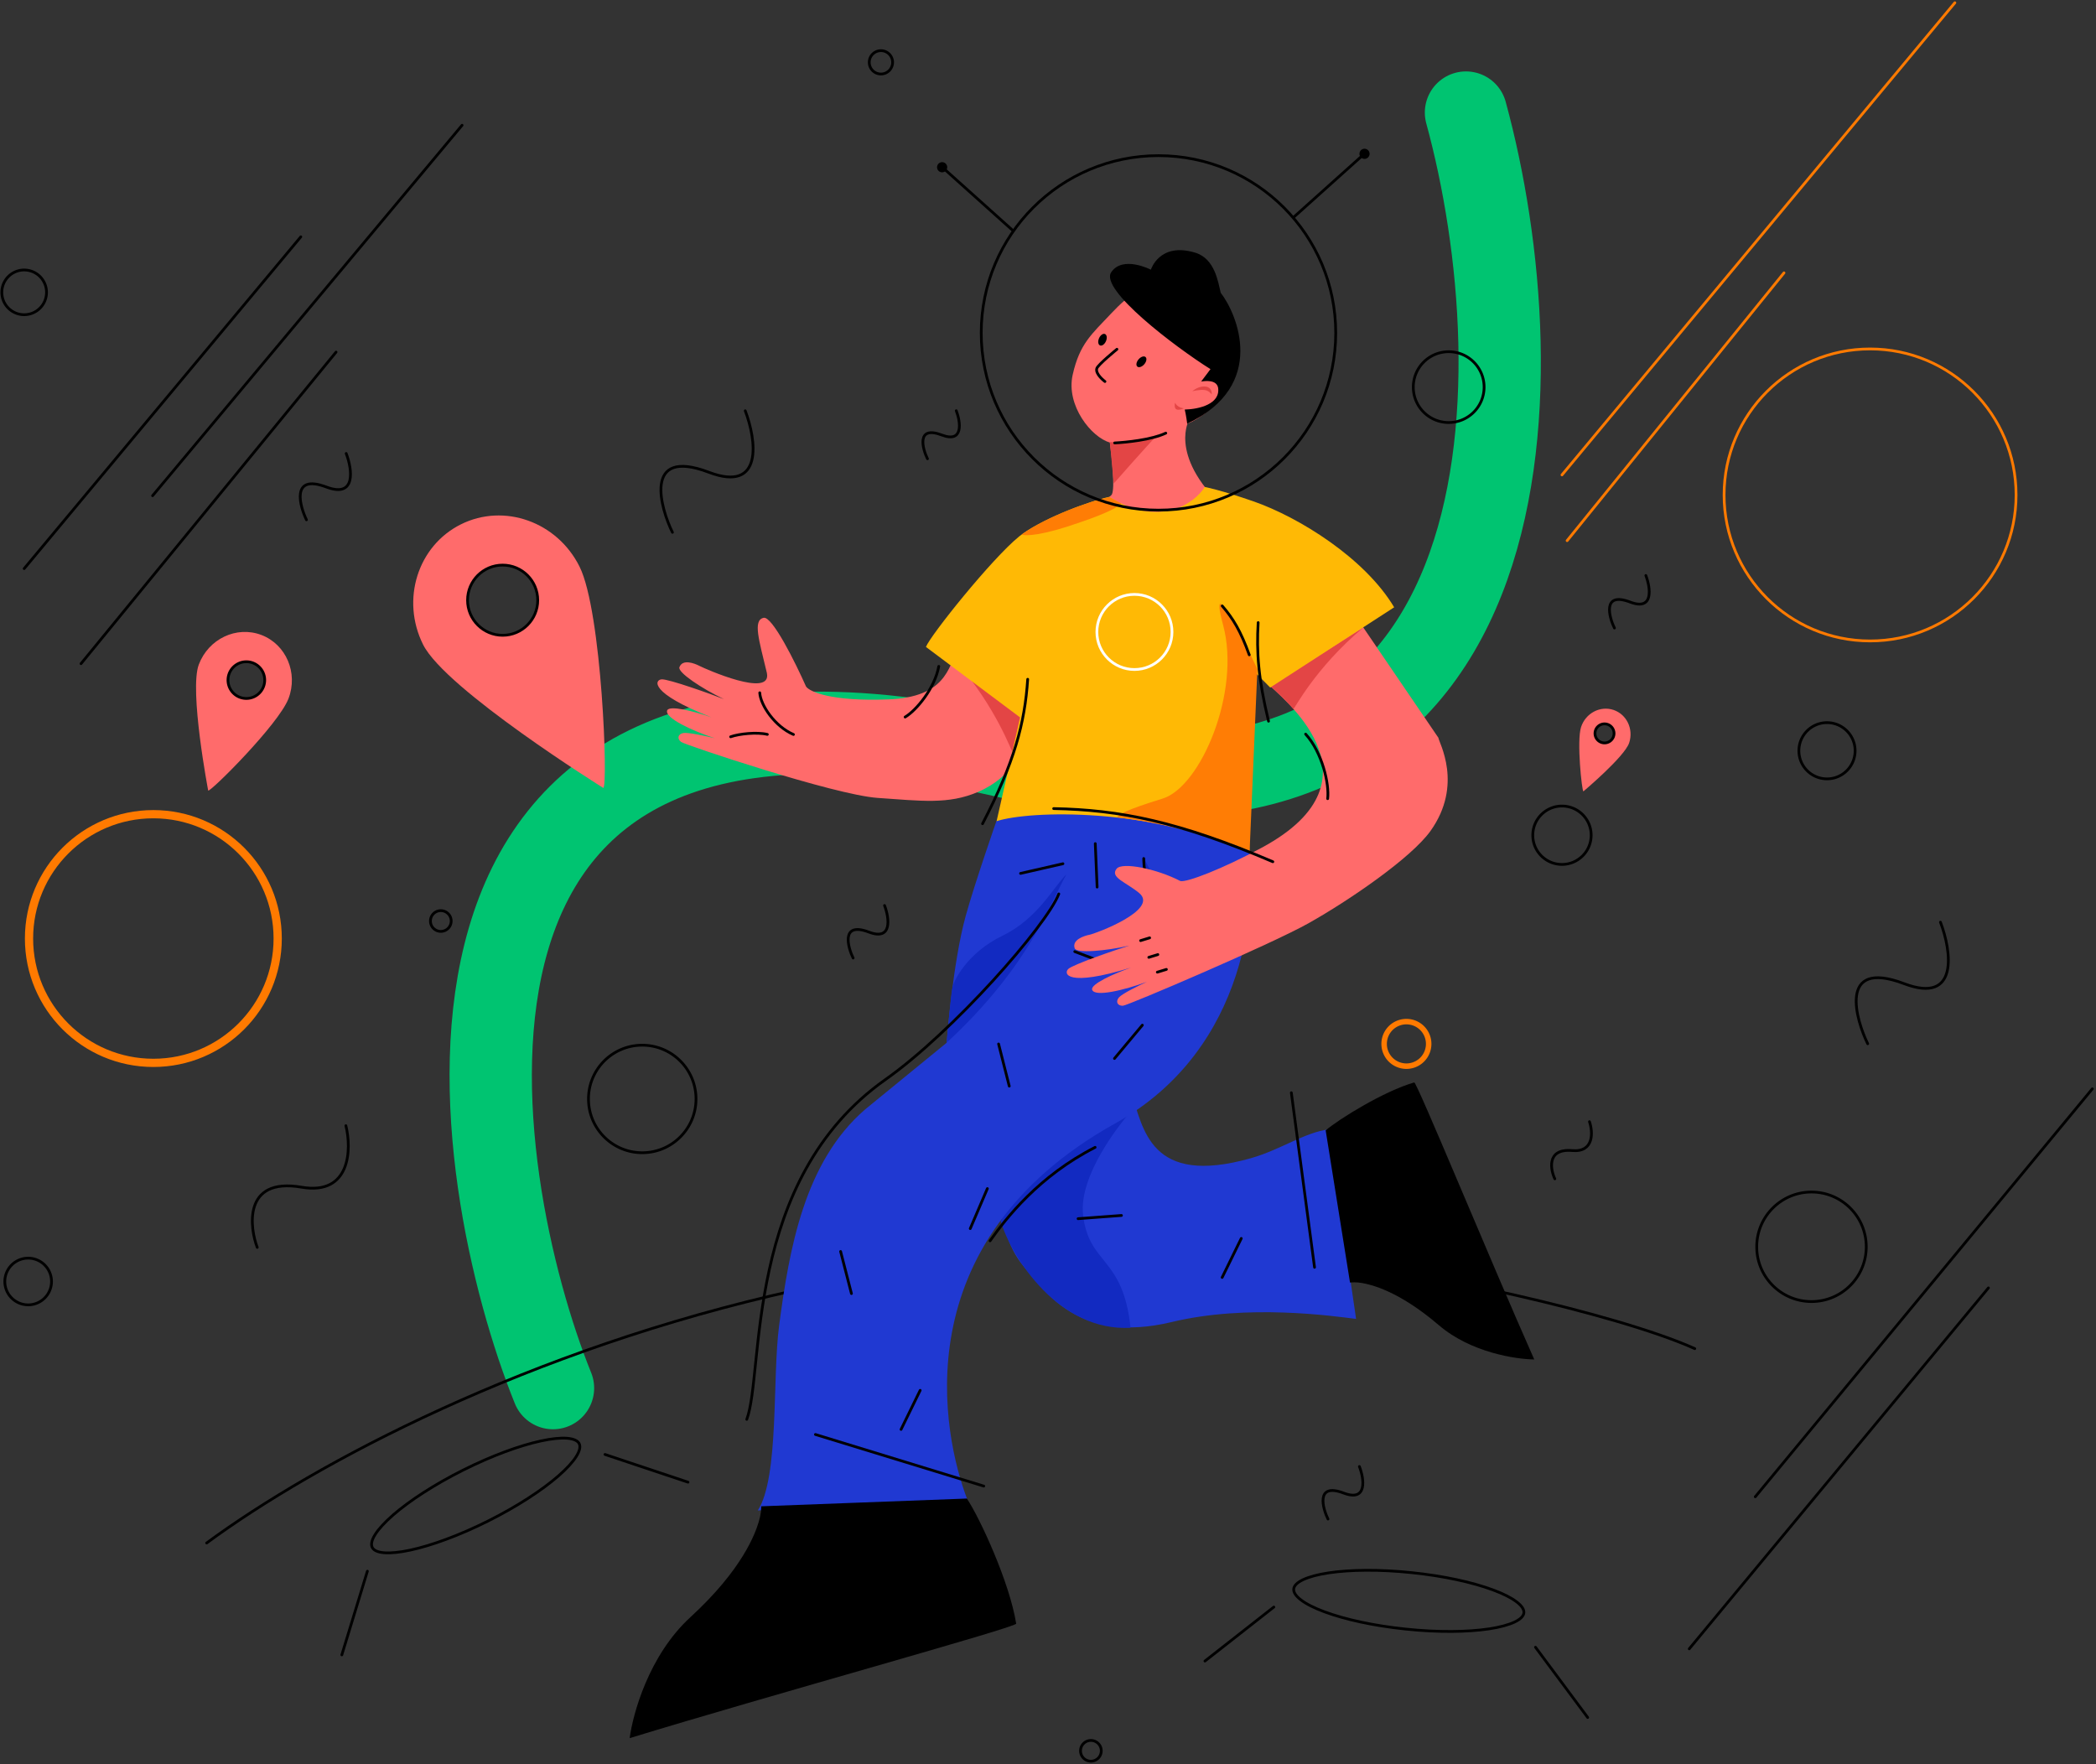<svg xmlns="http://www.w3.org/2000/svg" width="764" height="643" fill="none"><rect width="100%" height="100%" fill="#333333" stroke="none"/><path stroke="#000" stroke-linecap="round" d="M93.77 454.684c-2.603-6.691-5.57-25.698 16.153-21.947 17.831 3.079 18.307-13.801 16.152-22.423M566.743 429.686c-1.399-2.855-3.415-11.141 6.327-10.301 8.006.7 7.586-6.775 6.298-10.526M111.714 189.477c-2.267-4.563-6.046-16.992 7.251-11.953 10.945 4.143 9.433-6.494 7.222-12.233M310.969 349.207c-1.792-3.611-4.787-13.465 5.738-9.462 8.65 3.303 7.447-5.151 5.711-9.685M588.466 228.92c-1.792-3.611-4.787-13.465 5.739-9.462 8.649 3.303 7.446-5.151 5.71-9.686M338.067 167.224c-1.651-3.303-4.395-12.317 5.263-8.65 7.922 3.023 6.83-4.703 5.235-8.874M484.052 553.695c-1.792-3.611-4.787-13.465 5.738-9.462 8.678 3.304 7.475-5.15 5.711-9.685M245.102 194.041c-4.143-8.37-11.085-31.157 13.297-21.891 20.043 7.614 17.271-11.897 13.24-22.422"/><path stroke="#00C471" stroke-linecap="round" stroke-width="30" d="M201.572 505.968c-30.233-74.77-68.696-284.606 166.391-229.88C561.115 321.045 560.527 136.851 534.354 41.03" class="stroke-primary"/><path stroke="#000" stroke-linecap="round" d="M680.786 380.446c-4.143-8.37-11.113-31.156 13.296-21.891 20.044 7.614 17.272-11.897 13.213-22.422"/><path stroke="#FF7A00" stroke-linecap="round" d="M712.557 1 569.345 173.102M650.274 99.452l-79.052 97.612"/><path stroke="#000" stroke-linecap="round" d="m109.644 86.323-50.416 60.465-50.415 60.465M168.429 45.65 55.617 180.687M122.492 128.341 29.527 241.909M762.665 396.878 639.804 545.577M724.791 469.437 615.729 601.004"/><path stroke="#000" d="M665.95 283.897c5.658 0 10.245-4.587 10.245-10.245 0-5.659-4.587-10.246-10.245-10.246-5.659 0-10.246 4.587-10.246 10.246 0 5.658 4.587 10.245 10.246 10.245ZM321.103 26.977a4.255 4.255 0 1 0 0-8.51 4.255 4.255 0 0 0 0 8.51ZM8.812 114.708a8.146 8.146 0 1 0 0-16.292 8.146 8.146 0 0 0 0 16.292ZM234.101 420.169c10.822 0 19.595-8.773 19.595-19.595s-8.773-19.595-19.595-19.595-19.595 8.773-19.595 19.595 8.773 19.595 19.595 19.595ZM10.268 475.622a8.51 8.51 0 1 0 0-17.02 8.51 8.51 0 0 0 0 17.02ZM528.056 154.011c7.127 0 12.905-5.778 12.905-12.905s-5.778-12.905-12.905-12.905-12.905 5.778-12.905 12.905 5.778 12.905 12.905 12.905ZM660.294 474.419c11.023 0 19.959-8.936 19.959-19.959s-8.936-19.959-19.959-19.959-19.959 8.936-19.959 19.959 8.936 19.959 19.959 19.959ZM569.346 315.083c5.875 0 10.638-4.762 10.638-10.637s-4.763-10.637-10.638-10.637c-5.874 0-10.637 4.762-10.637 10.637s4.763 10.637 10.637 10.637ZM397.636 641.958a3.78 3.78 0 1 0 0-7.56 3.78 3.78 0 0 0 0 7.56ZM160.591 339.493a3.78 3.78 0 1 0 0-7.558 3.78 3.78 0 0 0 0 7.558Z"/><path stroke="#FF7A00" stroke-width="3" d="M55.897 387.417c25.03 0 45.321-20.291 45.321-45.321s-20.291-45.321-45.321-45.321-45.32 20.291-45.32 45.321 20.29 45.321 45.32 45.321Z"/><path stroke="#FF7A00" d="M681.653 233.623c29.39 0 53.215-23.825 53.215-53.215s-23.825-53.215-53.215-53.215c-29.389 0-53.215 23.825-53.215 53.215s23.826 53.215 53.215 53.215Z"/><path stroke="#FF7A00" stroke-width="2" d="M512.549 388.62a8.119 8.119 0 1 0-.001-16.237 8.119 8.119 0 0 0 .001 16.237Z"/><path stroke="#000" stroke-linecap="round" d="m133.913 572.704-9.321 30.513M220.523 530.153l30.261 10.106M464.316 585.775l-25.11 19.68M559.688 600.416l19.036 25.614M211.118 526.206c.504 1.008.28 2.548-1.063 4.675-1.288 2.072-3.527 4.479-6.523 7.11-5.99 5.207-14.976 11.086-25.529 16.376-10.554 5.291-20.631 8.958-28.385 10.638-3.891.839-7.139 1.175-9.574.979-2.491-.196-3.863-.923-4.367-1.959-.504-1.008-.28-2.547 1.064-4.675 1.287-2.071 3.527-4.479 6.522-7.11 5.991-5.207 14.976-11.085 25.53-16.376s20.631-8.958 28.385-10.638c3.891-.839 7.138-1.175 9.573-.979 2.492.224 3.864.951 4.367 1.959ZM555.462 587.875c-.112 1.12-1.148 2.296-3.387 3.359-2.212 1.036-5.375 1.904-9.294 2.492-7.866 1.175-18.588 1.315-30.317.084-11.729-1.204-22.226-3.527-29.672-6.299-3.723-1.371-6.663-2.855-8.594-4.339-1.988-1.511-2.744-2.855-2.632-4.003.112-1.119 1.148-2.295 3.388-3.359 2.211-1.036 5.374-1.903 9.293-2.491 7.866-1.176 18.588-1.316 30.317-.084 11.729 1.204 22.198 3.527 29.644 6.298 3.724 1.372 6.663 2.856 8.594 4.339 1.988 1.512 2.772 2.855 2.66 4.003ZM75.324 562.429c39.526-29.113 117.571-70.627 214.623-92.125m327.8 21.274c-29.561-13.324-104.275-28.861-119.559-28.861m-123.478-4.982c9.574-.7 19.232-1.176 29.001-1.4"/><path fill="#FF6B6B" d="M211.255 206.558c-8.134-16.373-27.516-23.279-43.262-15.432s-21.919 27.464-13.784 43.812 65.678 52.259 65.678 52.259c1.805-.052-.471-64.291-8.632-80.639m-40.829 12.215c0-7.062 5.728-12.79 12.79-12.79s12.79 5.728 12.79 12.79-5.728 12.791-12.79 12.791-12.79-5.703-12.79-12.791"/><path stroke="#000" d="M183.216 231.564c7.064 0 12.79-5.726 12.79-12.79s-5.726-12.791-12.79-12.791-12.79 5.727-12.79 12.791 5.726 12.79 12.79 12.79Z"/><path fill="#FF6B6B" d="M95.256 231.439c-9.042-3.415-19.232 1.4-22.787 10.777-3.555 9.378 3.415 45.937 3.415 45.937.7.728 25.726-24.158 29.281-33.536 3.555-9.349-.868-19.735-9.91-23.178m-10.358 20.995c-2.52-2.716-2.351-6.942.364-9.434 2.715-2.519 6.942-2.351 9.434.364 2.52 2.715 2.351 6.942-.364 9.434-2.715 2.519-6.942 2.351-9.434-.364"/><path stroke="#000" d="M89.796 254.589a6.69 6.69 0 1 0-.001-13.382 6.69 6.69 0 0 0 0 13.382Z"/><path fill="#FF6B6B" d="M588.101 258.76c-4.842-1.596-10.105 1.175-11.785 6.214s.308 23.542.84 23.486c0 0 15.032-12.653 16.684-17.691 1.652-5.039-.896-10.386-5.739-12.009m-6.69 9.069c-.28-1.903 1.064-3.667 2.939-3.947 1.904-.28 3.667 1.064 3.947 2.94.28 1.903-1.063 3.667-2.939 3.947-1.875.28-3.667-1.036-3.947-2.94"/><path stroke="#000" d="M584.854 270.798a3.471 3.471 0 1 0 0-6.942 3.471 3.471 0 0 0 0 6.942Z"/><path fill="#FF6B6B" d="M391.003 136.57c-2.548 11.253 6.886 22.87 13.52 24.718.728 5.262 1.932 16.404.784 18.867s-16.88 7.53-24.606 9.77c.868 1.987 6.747 8.006 23.206 16.068 34.012 13.52 51.704-11.562 51.956-12.905-30.065-21.807-23.263-37.539-23.011-38.743.616.112 7.866-3.723 11.058-8.314 2.463-3.527 3.583-6.186 4.339-10.441.895-5.011 1.063-8.174-.392-13.073-3.192-10.721-14.277-16.6-22.171-18.167-7.894-1.596-14.052 2.855-20.659 9.909-7.194 7.642-11.477 11.029-14.024 22.311"/><path fill="#E34545" d="M431.508 148.832c-1.988-.224-2.967-1.456-3.191-2.044-.168.672-.308 2.1.532 2.435.811.364 2.127-.111 2.659-.391M440.326 141.133c-2.267-.896-4.758.615-5.738 1.483 0 0 2.771-.7 4.535-.448 1.679.224 2.547 1.624 2.547 1.624.084-.644-.084-2.071-1.344-2.659M422.074 158.293s-4.059 2.603-17.496 2.883c0 0 1.344 14.641 1.372 15.089 9.881-11.31 16.124-17.972 16.124-17.972"/><path stroke="#000" stroke-linecap="round" d="M402.759 139.062s-3.639-2.688-2.967-4.787c.42-1.344 7.334-6.97 7.334-6.97"/><path fill="#000" d="M405.027 99.255c-4.199 6.27 23.01 27.013 36.195 35.299l-3.388 4.507c1.484-.224 5.515-.728 6.159 2.211.952 5.991-6.942 7.894-12.149 8.006.476 1.932.896 5.151.896 5.151 29.56-13.913 18.027-40.31 12.233-47.672-.98-3.863-2.072-12.43-9.266-14.64-13.101-4.004-16.208 6.186-16.208 6.186s-10.274-5.319-14.472.952M417.095 132.766c.824-.964 1.025-2.144.449-2.636s-1.711-.11-2.534.854c-.824.964-1.025 2.144-.449 2.637s1.711.109 2.534-.855M403.119 124.38c.505-1.146.352-2.322-.341-2.628-.694-.305-1.665.376-2.17 1.522-.504 1.147-.352 2.323.342 2.629.693.305 1.664-.377 2.169-1.523"/><path stroke="#000" stroke-linecap="round" d="M406.287 161.456c4.087-.196 13.549-1.148 18.644-3.583"/><path fill="#2039D2" d="M427.057 481.894c-34.151 8.23-46.608-11.785-53.579-19.875-6.998-8.09-8.118-18.531-8.118-18.531 9.714-21.779 36.447-40.226 46.945-45.237 4.479 12.989 6.746 34.376 43.669 23.906 10.693-3.023 19.595-9.406 28.245-10.469l10.078 69.059c-8.342-1.036-39.555-5.543-67.24 1.147"/><path fill="#122AC1" d="M364.801 445.195c10.861-27.853 38.826-35.691 48.96-41.822-5.571 5.935-20.603 25.138-18.98 39.414 2.072 18.448 14.585 14.977 17.3 41.178-25.95 1.54-43.445-25.642-47.28-38.77"/><path stroke="#000" stroke-linecap="round" d="M360.881 452.278c5.85-8.286 17.859-23.655 38.294-34.068"/><path fill="#2039D2" d="M406.454 409.504c49.464-27.573 51.452-82.608 48.876-99.6 0 0-25.389-10.049-43.725-12.68-29.701-4.227-48.372 1.959-48.372 1.959s-7.894 22.619-11.225 34.656c-4.787 17.271-6.942 46.244-6.942 46.244-.112.112-29.785 24.354-29.785 24.354-22.059 19.119-27.573 50.612-31.296 78.801-2.52 19.035.084 55.118-7.755 67.323l76.282-4.199c-8.706-22.814-24.018-93.385 53.942-136.858"/><path stroke="#000" stroke-linecap="round" d="m358.585 541.686-61.36-18.811M470.698 398.306l8.454 63.628"/><path fill="#122AC1" d="M345.037 380.084c30.625-28.273 38.071-51.731 43.697-61.389-4.395 4.087-10.301 16.068-23.262 22.339s-17.804 16.46-18.335 18.895c-.504 2.408-2.1 20.155-2.1 20.155"/><path fill="#000" d="M370.399 591.823c-2.379-15.06-13.269-38.574-17.972-45.6l-74.965 2.827c.028.98-.112 3.107-.896 5.655-1.26 4.198-5.85 17.271-24.914 34.767-15.256 13.997-20.995 35.439-22.142 44.089 50.387-15.452 141.281-40.45 140.889-41.738M515.487 394.555c-10.973 3.136-27.461 13.353-32.276 17.468l8.874 55.482c.728-.111 2.323-.195 4.283.14 3.247.56 13.352 2.772 28.105 15.397 11.785 10.077 28.245 12.401 34.767 12.485-16.04-36.084-42.857-101.363-43.753-100.972"/><path fill="#122AC1" d="M416.672 312.116c-.28 9.462 3.611 31.296 21.555 42.858z"/><path stroke="#000" stroke-linecap="round" d="m371.995 318.358 15.452-3.527M416.896 312.928s-.112 24.186 17.999 39.134M385.935 325.833c-4.507 11.589-38.462 50.22-63.208 67.687-51.843 36.559-44.089 106.598-50.528 123.842M399.232 307.497l.672 15.844M416.391 373.672l-10.162 12.149M391.758 346.855l14.808 5.627M363.989 380.531l3.891 15.368M359.901 433.242l-6.243 14.585M306.407 456.168l3.947 15.34M335.408 506.78l-6.97 14.249M408.777 443.039l-15.816 1.176M452.448 451.41l-6.97 14.221"/><path fill="#FF6B6B" d="M348.9 237.15c-3.275 6.215-4.227 16.964-25.054 17.776s-28.693-2.771-30.036-4.675c-3.835-8.65-12.317-25.782-15.481-25.054-3.975.896-1.679 8.034 1.204 20.127 1.904 9.322-22.562-1.567-24.522-2.575-1.987-1.036-6.242-2.603-7.362.448-.7 1.875 8.006 7.698 16.236 11.645-4.703-1.876-20.267-7.39-22.702-7.222-2.52.14-4.815 4.871 18.167 13.856-6.466-2.267-15.368-4.479-16.152-2.547-1.092 2.715 9.098 7.446 17.356 10.161-3.219-.811-9.854-2.211-11.505-1.903-2.044.42-2.296 2.127-.756 3.275 1.399 1.036 55.79 19.287 71.606 20.379 15.816 1.064 25.726 2.491 36.615-2.183 6.494-2.8 10.078-6.607 10.973-7.81l4.815-21.051zM462.048 249.131c3.751 4.171 44.649 34.572-2.072 59.821-14.472 7.81-27.545 12.821-29.756 12.177-8.398-4.395-21.163-7.026-23.207-4.478-2.547 3.191 3.443 4.87 8.258 8.901 7.278 6.103-15.9 14.725-18.055 15.145-2.212.447-6.523 1.875-5.487 4.954.616 1.904 11.057 1.036 19.959-.979-4.843 1.455-20.463 6.858-22.254 8.482-1.876 1.679-.728 6.802 22.87-.476-6.494 2.267-14.808 6.074-14.221 8.062.84 2.799 11.758.168 19.932-2.856-3.024 1.372-9.098 4.395-10.162 5.683-1.344 1.596-.476 3.107 1.456 3.023 1.735-.056 53.774-22.282 67.603-30.036 14.92-8.37 37.399-23.795 44.453-33.592 12.205-16.992 2.995-32.528 2.939-34.04l-28.245-41.485z"/><path fill="#E34545" d="m378.518 267.047-30.233-26.285c15.34 17.719 20.379 33.479 20.743 33.088.476-.532 5.347-4.255 9.49-6.803M463.111 250.14l33.872-21.443c-17.944 15.061-25.278 30.121-25.558 29.701-.392-.616-4.619-5.067-8.314-8.258"/><path stroke="#000" stroke-linecap="round" d="M276.931 252.52c.28 4.534 5.542 12.316 12.289 15.2M266.32 268.559c3.052-1.092 9.602-1.792 13.381-.868M475.904 267.579c6.047 6.634 8.678 18.196 8.034 23.542M342.182 242.889c-1.4 7.866-8.118 16.012-12.261 18.475M419.05 341.845l-3.303 1.007M422.045 347.946l-3.303 1.008M425.154 353.349l-3.303 1.007"/><path fill="#FFB905" d="M404.327 181.108c18.252 11.421 31.073 2.436 34.824-3.611 0 0 5.99 1.148 17.943 5.319 16.264 5.71 40.31 20.491 51.088 38.546l-45.181 29.253-8.342-8.398c-.84 23.01.868 69.591.784 68.387-36.475-16.404-80.089-15.2-92.182-11.281l8.566-37.819-34.319-25.697c1.539-4.115 23.962-32.136 33.983-40.282 7.391-5.963 24.718-12.625 32.836-14.417"/><path fill="#FF7D05" d="M372.387 194.853c9.041-6.55 24.886-12.233 32.024-13.661l4.339 2.352c-.616.812-4.479 3.303-15.033 6.83-13.772 4.899-19.959 5.067-21.33 4.479M407.211 297.896c23.514 2.939 42.046 9.658 48.26 12.821l2.855-66.848s-19.035-40.226-12.485-15.984c6.523 24.242-8.146 58.87-22.002 63.181-13.857 4.311-15.62 5.598-16.628 6.83"/><path stroke="#000" stroke-linecap="round" d="M374.599 247.592c-1.064 16.012-4.787 30.148-16.46 52.655M384.061 294.732c24.13.448 45.572 4.703 79.892 19.372M458.606 226.933c-.644 10.861.056 20.491 3.779 35.943M445.504 220.859c3.947 4.563 6.746 9.182 9.853 17.832"/><path stroke="#fff" d="M413.509 244.037c7.56 0 13.689-6.128 13.689-13.688s-6.129-13.689-13.689-13.689-13.689 6.129-13.689 13.689 6.129 13.688 13.689 13.688Z"/><path stroke="#000" d="M422.27 185.951c35.682 0 64.608-28.926 64.608-64.609s-28.926-64.608-64.608-64.608-64.608 28.926-64.608 64.608 28.926 64.609 64.608 64.609ZM471.594 79.128l24.942-22.366"/><path fill="#000" d="M497.375 57.91a1.847 1.847 0 1 0 0-3.695 1.847 1.847 0 0 0 0 3.695"/><path stroke="#000" d="M369.195 84.028 344.253 61.66"/><path fill="#000" d="M343.413 62.807a1.848 1.848 0 1 0 0-3.696 1.848 1.848 0 0 0 0 3.696"/></svg>